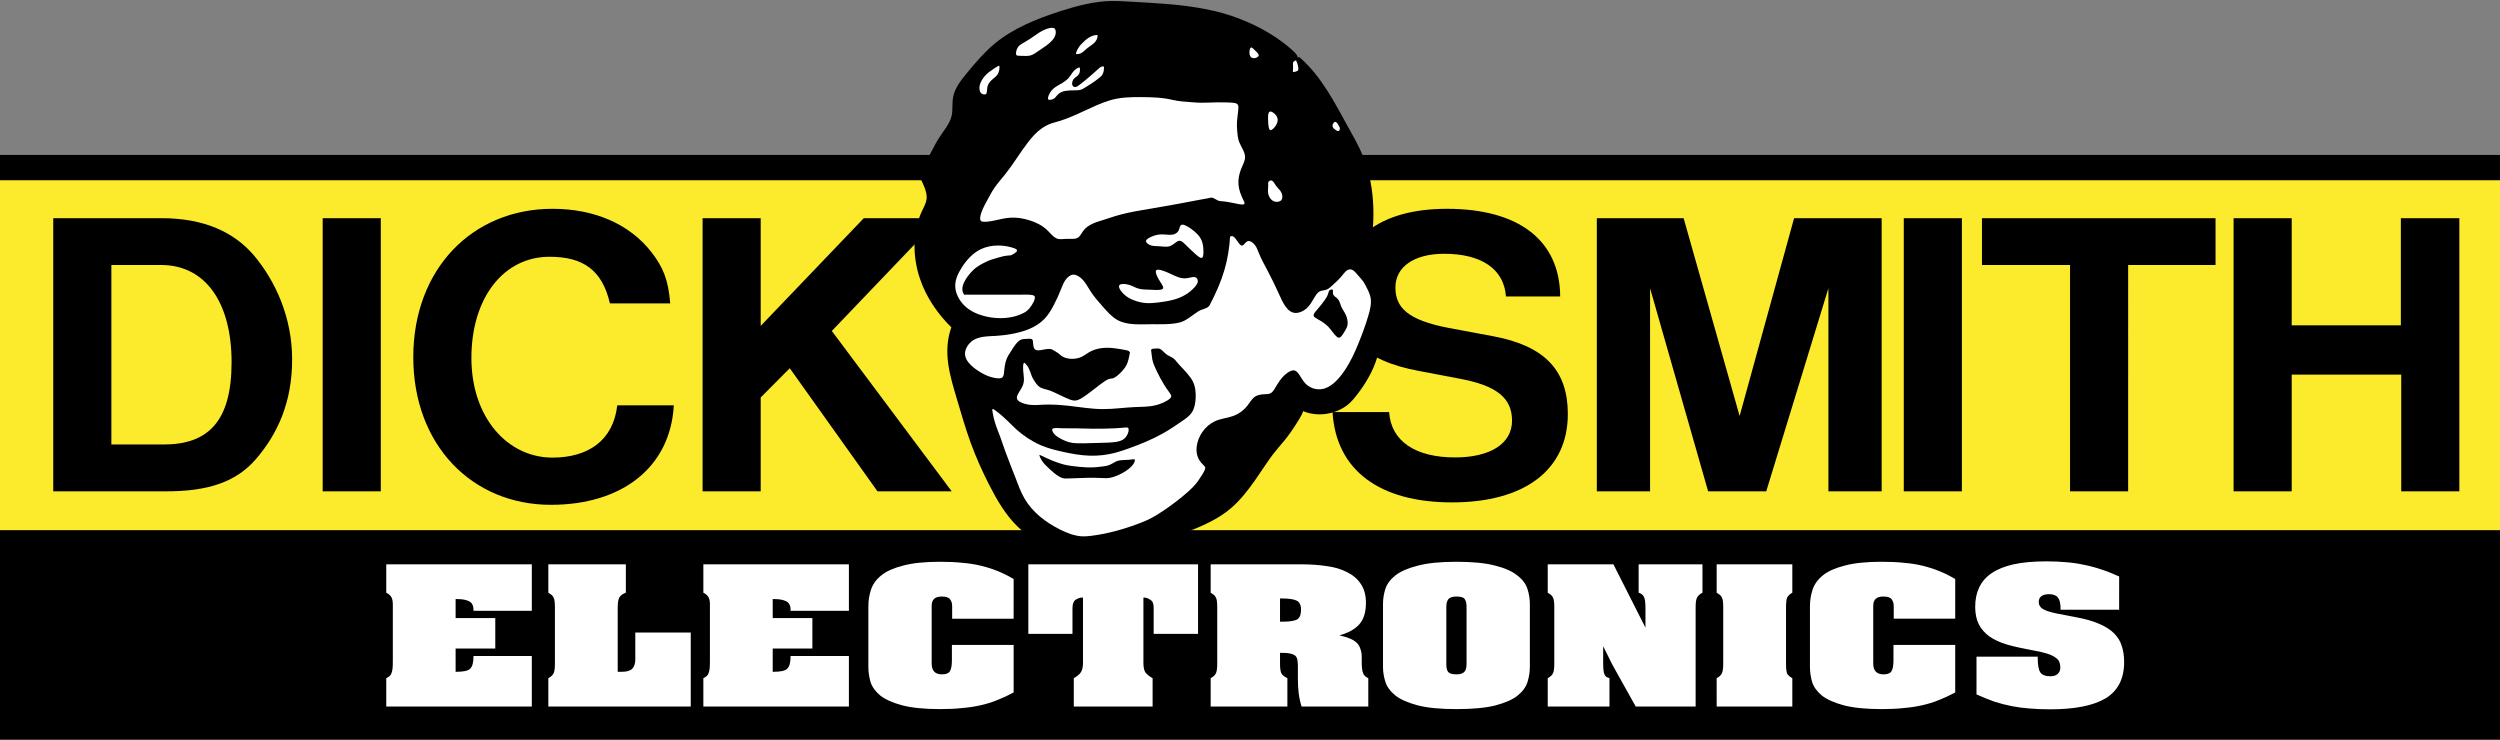 <?xml version="1.0" encoding="UTF-8" standalone="no"?>
<!-- Created by ERK -->

<svg
   width="542.999mm"
   height="160.653mm"
   viewBox="0 0 542.999 160.653"
   version="1.1"
   id="svg1"
   inkscape:version="1.3.2 (091e20e, 2023-11-25, custom)"
   xml:space="preserve"
   sodipodi:docname="sys80.svg"
   xmlns:inkscape="http://www.inkscape.org/namespaces/inkscape"
   xmlns:sodipodi="http://sodipodi.sourceforge.net/DTD/sodipodi-0.dtd"
   xmlns="http://www.w3.org/2000/svg"
   xmlns:svg="http://www.w3.org/2000/svg"><rect x="0" y="0" width="542.999" height="160.653" fill="#808080" stroke="none"/><sodipodi:namedview
     id="namedview1"
     pagecolor="#ffffff"
     bordercolor="#000000"
     borderopacity="0.25"
     inkscape:showpageshadow="2"
     inkscape:pageopacity="0.0"
     inkscape:pagecheckerboard="true"
     inkscape:deskcolor="#d1d1d1"
     inkscape:document-units="mm"
     inkscape:zoom="0.50000001"
     inkscape:cx="1200"
     inkscape:cy="510.99999"
     inkscape:window-width="2560"
     inkscape:window-height="1351"
     inkscape:window-x="-9"
     inkscape:window-y="-9"
     inkscape:window-maximized="1"
     inkscape:current-layer="svg1"
     showgrid="false" /><defs
     id="defs1"><marker
       id="DistanceX"
       orient="auto"
       refX="0"
       refY="0"
       style="overflow:visible"><path
         d="M 3,-3 -3,3 M 0,-5 V 5"
         style="stroke:#000000;stroke-width:0.5"
         id="path1" /></marker><pattern
       id="Hatch"
       patternUnits="userSpaceOnUse"
       width="8"
       height="8"
       x="0"
       y="0"><path
         d="M8 4 l-4,4"
         stroke="#000000"
         stroke-width="0.25"
         linecap="square"
         id="path2" /><path
         d="M6 2 l-4,4"
         stroke="#000000"
         stroke-width="0.25"
         linecap="square"
         id="path3" /><path
         d="M4 0 l-4,4"
         stroke="#000000"
         stroke-width="0.25"
         linecap="square"
         id="path4" /></pattern><symbol
       id="*Model_Space" /><symbol
       id="*Paper_Space" /><symbol
       id="*Paper_Space0" /><marker
       id="DistanceX-0"
       orient="auto"
       refX="0"
       refY="0"
       style="overflow:visible"><path
         d="M 3,-3 -3,3 M 0,-5 V 5"
         style="stroke:#000000;stroke-width:0.5"
         id="path1-9" /></marker><pattern
       id="Hatch-4"
       patternUnits="userSpaceOnUse"
       width="8"
       height="8"
       x="0"
       y="0"><path
         d="M8 4 l-4,4"
         stroke="#000000"
         stroke-width="0.25"
         linecap="square"
         id="path2-8" /><path
         d="M6 2 l-4,4"
         stroke="#000000"
         stroke-width="0.25"
         linecap="square"
         id="path3-8" /><path
         d="M4 0 l-4,4"
         stroke="#000000"
         stroke-width="0.25"
         linecap="square"
         id="path4-2" /></pattern><symbol
       id="*Model_Space-4" /><symbol
       id="*Paper_Space-5" /><symbol
       id="*Paper_Space0-5" /><marker
       id="DistanceX-1"
       orient="auto"
       refX="0"
       refY="0"
       style="overflow:visible"><path
         d="M 3,-3 -3,3 M 0,-5 V 5"
         style="stroke:#000000;stroke-width:0.5"
         id="path1-4" /></marker><pattern
       id="Hatch-2"
       patternUnits="userSpaceOnUse"
       width="8"
       height="8"
       x="0"
       y="0"><path
         d="M8 4 l-4,4"
         stroke="#000000"
         stroke-width="0.25"
         linecap="square"
         id="path2-3" /><path
         d="M6 2 l-4,4"
         stroke="#000000"
         stroke-width="0.25"
         linecap="square"
         id="path3-2" /><path
         d="M4 0 l-4,4"
         stroke="#000000"
         stroke-width="0.25"
         linecap="square"
         id="path4-21" /></pattern><symbol
       id="*Model_Space-6" /><symbol
       id="*Paper_Space-8" /><symbol
       id="*Paper_Space0-57" /><marker
       id="DistanceX-6"
       orient="auto"
       refX="0"
       refY="0"
       style="overflow:visible"><path
         d="M 3,-3 -3,3 M 0,-5 V 5"
         style="stroke:#000000;stroke-width:0.5"
         id="path1-8" /></marker><pattern
       id="Hatch-3"
       patternUnits="userSpaceOnUse"
       width="8"
       height="8"
       x="0"
       y="0"><path
         d="M8 4 l-4,4"
         stroke="#000000"
         stroke-width="0.25"
         linecap="square"
         id="path2-1" /><path
         d="M6 2 l-4,4"
         stroke="#000000"
         stroke-width="0.25"
         linecap="square"
         id="path3-4" /><path
         d="M4 0 l-4,4"
         stroke="#000000"
         stroke-width="0.25"
         linecap="square"
         id="path4-8" /></pattern><symbol
       id="*Model_Space-49" /><symbol
       id="*Paper_Space-2" /><symbol
       id="*Paper_Space0-0" /><marker
       id="DistanceX-9"
       orient="auto"
       refX="0"
       refY="0"
       style="overflow:visible"><path
         d="M 3,-3 -3,3 M 0,-5 V 5"
         style="stroke:#000000;stroke-width:0.5"
         id="path1-2" /></marker><pattern
       id="Hatch-6"
       patternUnits="userSpaceOnUse"
       width="8"
       height="8"
       x="0"
       y="0"><path
         d="M8 4 l-4,4"
         stroke="#000000"
         stroke-width="0.25"
         linecap="square"
         id="path2-5" /><path
         d="M6 2 l-4,4"
         stroke="#000000"
         stroke-width="0.25"
         linecap="square"
         id="path3-7" /><path
         d="M4 0 l-4,4"
         stroke="#000000"
         stroke-width="0.25"
         linecap="square"
         id="path4-7" /></pattern><symbol
       id="*Model_Space-45" /><symbol
       id="*Paper_Space-7" /><symbol
       id="*Paper_Space0-9" /></defs><path
     id="path8-7"
     style="display:inline;fill:#000000;fill-opacity:1;stroke:none;stroke-width:0.945;stroke-linecap:round"
     d="M 542.999,160.653 V 33.653 H 0 V 160.653 Z"
     sodipodi:nodetypes="ccccc"
     inkscape:label="RectBack" /><path
     id="path8"
     style="display:inline;fill:#fbeb2c;fill-opacity:1;stroke:none;stroke-width:0.945;stroke-linecap:round"
     d="M 542.999,39.153 H 0 v 76 h 542.999 z"
     sodipodi:nodetypes="ccccc"
     inkscape:label="RectFront" /><path
     style="font-weight:bold;font-size:82.757px;line-height:0;font-family:'Nimbus Sans L';-inkscape-font-specification:'Nimbus Sans L Bold';letter-spacing:0px;word-spacing:0px;display:inline;fill:#000000;fill-opacity:1;stroke-width:12.902;stroke-linecap:square;stroke-miterlimit:50;paint-order:stroke fill markers"
     d="m 11.566,106.717 h 24.512 c 9.341,0 15.231,-2.116 19.439,-6.918 4.797,-5.534 7.934,-12.452 7.934,-21.73 0,-9.197 -3.667,-17.172 -8.464,-22.788 -4.208,-4.802 -10.543,-7.895 -19.968,-7.895 H 11.566 Z M 24.189,96.543 V 57.56 h 10.831 c 9.509,0 15.28,8.017 15.28,21.12 0,13.022 -5.242,17.864 -14.751,17.864 z M 82.709,47.387 H 70.086 V 106.717 H 82.709 Z M 145.57,65.901 c -0.421,-5.127 -1.515,-7.854 -4.123,-11.19 -4.712,-6.023 -12.286,-9.359 -21.458,-9.359 -17.335,0 -30.223,13.022 -30.223,32.229 0,19.126 12.804,32.066 29.886,32.066 15.315,0 25.943,-8.016 26.7,-21.608 h -12.286 c -0.842,7.569 -6.251,11.353 -14.077,11.353 -9.761,0 -17.6,-8.709 -17.6,-21.649 0,-13.103 7.033,-21.974 16.963,-21.974 7.321,0 11.444,2.889 13.128,10.132 z m 19.654,20.428 6.311,-6.348 19.054,26.735 h 16.121 L 180.672,71.883 204.101,47.387 H 187.619 L 165.224,70.784 V 47.387 h -12.623 v 59.33 h 12.623 z"
     id="text1"
     aria-label="DICK"
     sodipodi:nodetypes="cscscsccccsssccccccccsssccsssccccccccccccccc"
     inkscape:label="Dick" /><path
     style="font-weight:bold;font-size:82.757px;line-height:0;font-family:'Nimbus Sans L';-inkscape-font-specification:'Nimbus Sans L Bold';letter-spacing:0px;word-spacing:0px;display:inline;fill:#000000;fill-opacity:1;stroke-width:12.902;stroke-linecap:square;stroke-miterlimit:50;paint-order:stroke fill markers"
     d="m 338.873,64.396 c -0.084,-12.289 -9.113,-19.044 -24.596,-19.044 -14.726,0 -23.226,6.674 -23.226,18.23 0,9.197 4.797,14.731 17.251,17.01 l 8.583,1.628 c 8.415,1.546 11.529,4.354 11.529,9.156 0,4.965 -4.712,7.976 -12.37,7.976 -8.583,0 -13.909,-3.5 -14.33,-9.848 h -12.286 c 0.757,12.696 10.291,19.614 25.943,19.614 15.82,0 25.161,-7.081 25.161,-19.207 0,-9.359 -4.881,-14.772 -16.241,-16.888 l -9.593,-1.79 c -9.004,-1.709 -11.613,-4.477 -11.613,-8.79 0,-4.476 4.039,-7.325 10.603,-7.325 7.994,0 12.983,3.255 13.404,9.278 z m 19.521,-1.79 12.611,44.11 h 12.623 L 397.13,62.606 V 106.717 H 408.694 V 47.387 H 389.676 L 377.846,90.357 365.68,47.387 h -18.85 v 59.33 h 11.564 z m 67.728,-15.22 h -12.623 v 59.33 h 12.623 z m 36.112,10.173 h 18.982 V 47.387 h -50.732 v 10.173 h 19.126 v 49.157 h 12.623 z m 59.313,23.806 v 25.351 h 12.623 V 47.387 H 521.464 V 70.663 H 497.758 V 47.387 h -12.623 v 59.33 h 12.623 V 81.365 Z"
     id="text2"
     aria-label="SMITH"
     sodipodi:nodetypes="cssccssccssccssccccccccccccccccccccccccccccccccccccccccccc"
     inkscape:label="Smith" /><path
     style="font-size:51.407px;line-height:0;font-family:'Neue Aachen Pro';-inkscape-font-specification:'Neue Aachen Pro';letter-spacing:0px;word-spacing:0px;fill:#ffffff;stroke-width:8.015;stroke-linecap:square;stroke-miterlimit:50;paint-order:stroke fill markers"
     d="m 83.895,147.303 q 0.456,-0.232 0.742,-0.463 0.285,-0.278 0.399,-0.648 0.171,-0.417 0.228,-1.019 0.057,-0.648 0.057,-1.621 v -12.226 q 0,-1.158 -0.342,-1.667 -0.285,-0.509 -1.084,-0.926 v -6.159 H 115.508 v 10.096 h -12.668 v -0.232 q 0,-1.389 -0.97,-1.852 -0.97,-0.463 -2.397,-0.463 h -0.514 v 4.122 h 8.616 v 6.623 h -8.616 v 5.048 h 0.114 q 2.34,0 3.024,-0.648 0.742,-0.695 0.742,-2.64 v -0.139 h 12.668 v 10.976 H 83.895 Z m 35.207,0 q 0.856,-0.463 1.141,-1.065 0.285,-0.602 0.285,-2.084 v -12.18 q 0,-0.787 -0.057,-1.297 -0.057,-0.556 -0.228,-0.88 -0.171,-0.37 -0.457,-0.602 -0.285,-0.232 -0.685,-0.463 v -6.159 h 16.833 v 6.159 q -1.027,0.37 -1.427,1.065 -0.342,0.648 -0.342,2.177 v 13.94 h 0.856 q 1.655,0 2.282,-0.648 0.685,-0.695 0.685,-2.038 v -5.835 h 12.04 v 16.07 h -30.928 z m 33.667,0 q 0.456,-0.232 0.742,-0.463 0.285,-0.278 0.399,-0.648 0.171,-0.417 0.228,-1.019 0.057,-0.648 0.057,-1.621 v -12.226 q 0,-1.158 -0.342,-1.667 -0.285,-0.509 -1.084,-0.926 v -6.159 h 31.612 v 10.096 h -12.668 v -0.232 q 0,-1.389 -0.97,-1.852 -0.97,-0.463 -2.397,-0.463 h -0.514 v 4.122 h 8.616 v 6.623 h -8.616 v 5.048 h 0.114 q 2.34,0 3.024,-0.648 0.742,-0.695 0.742,-2.64 v -0.139 h 12.668 v 10.976 h -31.612 z m 67.391,-12.921 h -13.353 v -2.732 q 0,-0.926 -0.456,-1.482 -0.399,-0.602 -1.826,-0.602 -2.168,0 -2.168,1.991 v 12.55 q 0,2.362 2.225,2.362 1.312,0 1.712,-0.648 0.457,-0.648 0.457,-2.408 v -3.334 h 13.41 v 10.328 q -1.826,0.973 -3.595,1.667 -1.712,0.695 -3.595,1.111 -1.826,0.417 -3.994,0.602 -2.111,0.232 -4.679,0.232 -5.25,0 -8.388,-0.834 -3.081,-0.834 -4.736,-2.13 -1.598,-1.343 -2.111,-2.964 -0.457,-1.667 -0.457,-3.242 v -13.153 q 0,-1.899 0.571,-3.612 0.571,-1.76 2.225,-3.103 1.655,-1.343 4.736,-2.13 3.081,-0.834 8.046,-0.834 2.739,0 4.907,0.232 2.168,0.185 4.051,0.648 1.883,0.463 3.595,1.158 1.712,0.695 3.424,1.714 z m 13.067,12.921 q 1.141,-0.648 1.541,-1.297 0.457,-0.695 0.457,-2.038 v -14.171 h -0.228 q -0.628,0 -1.369,0.463 -0.685,0.463 -0.685,1.806 v 5.604 h -9.586 v -15.098 h 36.862 v 15.098 h -9.644 v -5.743 q 0,-1.25 -0.742,-1.667 -0.685,-0.463 -1.255,-0.463 h -0.228 v 14.171 q 0,1.343 0.399,2.038 0.456,0.648 1.598,1.297 v 6.159 h -17.119 z m 29.729,0 q 0.856,-0.463 1.141,-1.065 0.285,-0.602 0.285,-2.084 v -12.18 q 0,-0.787 -0.057,-1.297 -0.057,-0.556 -0.228,-0.88 -0.171,-0.37 -0.456,-0.602 -0.285,-0.232 -0.685,-0.463 v -6.159 h 19.744 q 2.853,0 5.364,0.37 2.568,0.324 4.451,1.297 1.94,0.926 3.024,2.547 1.141,1.621 1.141,4.168 0,3.01 -1.427,4.631 -1.427,1.621 -4.337,2.408 1.369,0.324 2.283,0.695 0.913,0.37 1.484,0.926 0.571,0.556 0.799,1.343 0.285,0.741 0.285,1.806 v 1.065 q 0,1.621 0.285,2.362 0.285,0.741 1.141,1.111 v 6.159 h -14.494 q -0.457,-1.482 -0.628,-2.918 -0.171,-1.436 -0.171,-3.01 v -2.964 q 0,-0.509 -0.114,-1.25 -0.114,-0.741 -0.685,-1.065 -0.399,-0.232 -0.97,-0.324 -0.571,-0.139 -2.111,-0.139 v 2.362 q 0,1.482 0.285,2.084 0.342,0.602 1.312,1.065 v 6.159 h -16.662 z m 15.064,-12.273 h 0.856 q 2.225,-0.046 2.967,-0.556 0.742,-0.556 0.742,-2.038 0,-1.528 -0.97,-1.991 -0.913,-0.463 -3.424,-0.463 h -0.171 z m 38.346,11.439 q 1.084,0 1.598,-0.463 0.571,-0.463 0.571,-1.76 v -12.458 q 0,-1.111 -0.399,-1.667 -0.342,-0.556 -1.826,-0.556 -1.198,0 -1.712,0.556 -0.457,0.556 -0.457,1.667 v 12.458 q 0,1.297 0.457,1.76 0.457,0.463 1.769,0.463 z m -0.057,-24.453 q 5.307,0 8.445,0.834 3.138,0.787 4.793,2.13 1.712,1.297 2.225,2.964 0.514,1.621 0.514,3.242 v 13.662 q 0,1.621 -0.514,3.288 -0.514,1.621 -2.168,2.964 -1.655,1.297 -4.85,2.13 -3.138,0.787 -8.445,0.787 -5.307,0 -8.445,-0.834 -3.138,-0.834 -4.793,-2.13 -1.655,-1.343 -2.168,-2.964 -0.514,-1.621 -0.514,-3.196 V 131.141 q 0,-1.621 0.514,-3.242 0.571,-1.667 2.225,-2.964 1.712,-1.297 4.85,-2.084 3.138,-0.834 8.331,-0.834 z m 19.858,25.286 q 0.856,-0.463 1.141,-1.065 0.285,-0.602 0.285,-2.084 v -12.18 q 0,-0.787 -0.057,-1.297 -0.057,-0.556 -0.228,-0.88 -0.171,-0.37 -0.457,-0.602 -0.285,-0.232 -0.685,-0.463 v -6.159 h 14.266 l 6.962,13.755 v -4.353 q 0,-1.714 -0.342,-2.362 -0.342,-0.648 -1.141,-0.88 v -6.159 h 13.866 v 6.159 q -0.456,0.232 -0.742,0.509 -0.285,0.232 -0.457,0.602 -0.171,0.324 -0.228,0.88 -0.057,0.509 -0.057,1.25 v 21.489 h -13.01 l -4.736,-8.475 q -0.571,-1.019 -1.141,-2.223 -0.571,-1.204 -1.198,-2.408 v 3.334 q 0,1.111 0.057,1.76 0.057,0.648 0.228,1.019 0.171,0.37 0.399,0.556 0.285,0.139 0.685,0.278 v 6.159 h -13.41 z m 36.691,0 q 0.856,-0.463 1.141,-1.065 0.285,-0.602 0.285,-2.084 v -12.18 q 0,-0.787 -0.057,-1.297 -0.057,-0.556 -0.228,-0.88 -0.171,-0.37 -0.456,-0.602 -0.285,-0.232 -0.685,-0.463 v -6.159 h 16.434 v 6.159 q -0.856,0.463 -1.141,1.111 -0.228,0.602 -0.228,2.13 v 12.18 q 0,1.528 0.228,2.13 0.285,0.556 1.141,1.019 v 6.159 h -16.434 z m 51.813,-12.921 h -13.353 v -2.732 q 0,-0.926 -0.457,-1.482 -0.399,-0.602 -1.826,-0.602 -2.168,0 -2.168,1.991 v 12.55 q 0,2.362 2.225,2.362 1.312,0 1.712,-0.648 0.457,-0.648 0.457,-2.408 v -3.334 h 13.41 v 10.328 q -1.826,0.973 -3.595,1.667 -1.712,0.695 -3.595,1.111 -1.826,0.417 -3.994,0.602 -2.111,0.232 -4.679,0.232 -5.25,0 -8.388,-0.834 -3.081,-0.834 -4.736,-2.13 -1.598,-1.343 -2.111,-2.964 -0.456,-1.667 -0.456,-3.242 v -13.153 q 0,-1.899 0.571,-3.612 0.571,-1.76 2.225,-3.103 1.655,-1.343 4.736,-2.13 3.081,-0.834 8.046,-0.834 2.739,0 4.907,0.232 2.168,0.185 4.051,0.648 1.883,0.463 3.595,1.158 1.712,0.695 3.424,1.714 z m 35.607,-1.945 h -12.725 v -0.232 q 0,-1.714 -0.571,-2.408 -0.571,-0.741 -1.883,-0.741 -2.282,0 -2.282,1.714 0,0.926 0.856,1.482 0.913,0.556 2.91,0.973 l 4.337,0.834 q 3.024,0.556 5.021,1.436 2.054,0.88 3.253,2.084 1.198,1.204 1.655,2.732 0.514,1.528 0.514,3.473 0,5.418 -3.994,7.873 -3.994,2.408 -12.097,2.408 -2.397,0 -4.451,-0.185 -1.997,-0.139 -3.88,-0.509 -1.883,-0.37 -3.766,-0.973 -1.826,-0.648 -3.88,-1.575 v -8.197 h 13.296 v 0.278 q 0,2.316 0.571,3.149 0.571,0.834 2.225,0.834 0.913,0 1.484,-0.463 0.628,-0.509 0.628,-1.436 0,-0.695 -0.228,-1.25 -0.228,-0.556 -0.913,-0.973 -0.628,-0.463 -1.826,-0.834 -1.198,-0.37 -3.081,-0.695 -3.081,-0.556 -5.421,-1.204 -2.34,-0.695 -3.88,-1.76 -1.541,-1.111 -2.34,-2.64 -0.799,-1.575 -0.799,-3.844 0,-2.362 0.856,-4.168 0.856,-1.852 2.682,-3.103 1.883,-1.297 4.793,-1.945 2.967,-0.648 7.19,-0.648 2.168,0 4.166,0.185 1.997,0.139 3.88,0.556 1.94,0.37 3.823,1.019 1.883,0.602 3.88,1.528 z"
     id="text3"
     aria-label="ELECTRONICS"
     inkscape:label="Electronics" /><g
     inkscape:label="0"
     id="g31"
     transform="matrix(0.265,0,0,0.265,4e-8,-135.347)"
     style="display:inline"><path
       id="path6-3"
       style="fill:#ffffff;fill-opacity:1;stroke:none;stroke-width:3.571;stroke-linecap:round"
       d="m 1064.479,560.856 c 1.079,2.079 1.868,6.244 1.229,8.041 -0.172,0.485 -0.449,0.797 -0.869,1.107 -1.806,1.328 -6.272,2.598 -6.873,-0.033 -0.133,-0.582 -0.076,-1.355 -0.032,-1.917 0.155,-1.954 0.166,-1.349 0.069,-3.785 -0.031,-0.783 -0.074,-1.879 0.121,-2.697 0.665,-2.787 4.09,-2.332 3.587,-4.111 1.02,0.706 1.823,1.61 2.407,2.714 0.087,0.194 0.226,0.422 0.361,0.682 z"
       sodipodi:nodetypes="scscccsccs" /><path
       d="m 1134.582,746.098 c 0.611,8.959 -1.06,17.464 -2.276,26.142 -1.445,10.314 -2.248,20.872 -5.202,30.753 -3.393,11.352 -9.625,21.811 -17.221,31.397 -1.397,1.763 -2.839,3.496 -4.458,5.04 -9.928,9.473 -26.479,11.857 -38.43,5.833 v -2.5e-4 c -0.242,-0.009 -0.334,0.842 -0.557,1.71 -0.525,2.043 -1.776,4.177 -2.96,6.137 -10.154,16.809 -15.38,20.875 -21.483,28.834 -8.828,11.513 -19.491,31.173 -33.803,43.614 -10.558,9.178 -23.101,14.426 -35.723,19.517 -16.706,6.739 -33.549,13.201 -51.168,16.883 -9.35,1.954 -18.918,3.126 -28.456,2.788 -10.334,-0.366 -20.634,-2.503 -30.321,-6.344 -9.998,-3.963 -19.345,-9.74 -27.001,-17.119 -9.898,-9.541 -16.969,-21.76 -23.277,-34.157 -5.625,-11.055 -10.644,-22.25 -14.848,-33.739 -4.29,-11.725 -7.732,-23.754 -11.335,-35.871 -5.744,-19.319 -11.898,-38.861 -4.255,-58.924 -11.491,-11.208 -20.917,-24.568 -26.101,-39.966 -5.807,-17.248 -6.292,-37.052 1.418,-53.815 1.565,-3.403 3.469,-6.681 4.013,-10.167 0.638,-4.083 -0.588,-8.451 -2.408,-12.575 -1.131,-2.563 -2.492,-5.031 -2.676,-7.492 -0.32,-4.281 2.924,-8.537 5.504,-12.701 3.495,-5.64 5.772,-11.11 9.106,-16.39 4.036,-6.394 9.621,-12.508 11.143,-19.783 1.004,-4.798 0.239,-10.101 1.121,-14.935 1.321,-7.243 6.339,-13.432 11.277,-19.402 7.156,-8.651 14.144,-16.843 22.353,-23.619 14.888,-12.289 33.789,-19.924 52.895,-26.085 13.742,-4.431 27.59,-8.1 41.692,-8.321 4.37,-0.069 8.764,0.194 13.099,0.44 22.246,1.266 42.939,2.124 64.006,6.271 4.595,0.905 9.208,1.966 13.937,3.32 16.154,4.624 33.674,12.661 47.776,23.214 3.249,2.431 6.317,4.997 8.338,6.855 7.396,6.8 0.773,4.133 -0.179,8.128 -0.195,0.818 -0.152,1.914 -0.121,2.697 0.097,2.436 0.086,1.831 -0.069,3.785 -0.044,0.562 -0.101,1.335 0.032,1.917 0.601,2.631 5.067,1.361 6.873,0.033 0.421,-0.309 0.697,-0.622 0.869,-1.107 0.639,-1.797 -0.15,-5.961 -1.229,-8.041 -0.169,-0.325 -0.345,-0.6 -0.416,-0.822 -0.128,-0.403 0.092,-0.636 0.325,-0.671 17.505,15.557 27.857,36.228 39.036,56.404 4.322,7.8 8.768,15.527 12.112,23.718 10.574,25.904 10.126,56.459 4.229,83.195 10.62,2.879 14.136,13.431 14.817,23.419 z"
       style="display:inline;fill:#000000;fill-opacity:1;stroke:#000000;stroke-width:3.571;stroke-linecap:round"
       id="path9"
       sodipodi:nodetypes="sssssccsssssssssssscssssssssssssssssssscccscsscsscs" /><path
       d="m 827.672,800.188 c -1.587,2.188 -2.733,4.606 -3.495,7.456 -0.242,0.904 -0.445,1.852 -0.6,2.757 -0.907,5.296 -0.178,9.162 -2.892,10.158 -1.369,0.502 -3.613,0.274 -5.62,-0.101 -3.953,-0.74 -6.989,-2.052 -10.34,-3.95 -6.465,-3.662 -14.104,-9.503 -13.784,-16.308 0.156,-3.323 2.21,-6.876 4.87,-9.218 5.444,-4.793 13.429,-4.516 20.749,-4.963 4.489,-0.274 8.728,-0.821 12.981,-1.621 4.859,-0.914 9.737,-2.159 14.353,-4.153 4.465,-1.929 8.685,-4.559 12.033,-8.004 3.168,-3.26 5.556,-7.25 7.692,-11.304 2.187,-4.15 4.111,-8.367 5.835,-12.721 1.067,-2.695 2.057,-5.442 3.711,-7.826 1.046,-1.507 2.358,-2.869 3.975,-3.768 0.62,-0.345 1.286,-0.621 1.969,-0.733 1.587,-0.26 3.27,0.371 4.727,1.221 4.803,2.803 7.152,7.994 10.092,12.539 2.836,4.384 6.221,8.167 9.703,12.12 3.725,4.229 7.56,8.654 12.221,11.248 7.861,4.375 18.07,3.542 27.797,3.472 8.226,-0.059 16.108,0.427 23.639,-1.547 4.891,-1.282 9.737,-5.697 14.795,-8.971 3.233,-2.093 7.817,-2.143 9.365,-5.086 11.04,-20.994 15.511,-36.688 16.742,-56.091 3.925,-3.049 7.031,7.855 9.988,7.251 1.34,-0.274 2.649,-2.911 4.332,-3.579 1.722,-0.683 3.834,0.697 5.297,2.238 2.002,2.109 2.788,4.519 3.743,6.921 2.155,5.415 5.175,10.786 7.87,15.899 3.054,5.795 5.692,11.258 8.787,18.084 3.229,7.119 6.956,15.721 13.973,15.636 2.834,-0.034 6.205,-1.486 8.781,-3.801 4.838,-4.348 6.875,-11.745 10.532,-13.794 1.857,-1.041 4.131,-0.703 6.33,-1.769 1.497,-0.726 2.96,-2.103 4.341,-3.372 2.633,-2.422 4.967,-4.454 7.431,-7.397 2.351,-2.808 4.133,-5.632 6.989,-5.604 2.074,0.021 3.603,1.537 5.328,3.545 2.582,3.007 5.361,5.762 6.987,8.98 1.677,3.318 3.655,6.73 4.391,10.324 1.012,4.945 -0.331,10.237 -1.842,15.326 -2.324,7.829 -5.043,15.182 -7.972,22.367 -3.176,7.793 -6.598,15.39 -11.771,22.906 -4.823,7.007 -11.167,13.944 -18.914,14.789 -4.716,0.514 -9.952,-1.23 -13.555,-5.473 -3.33,-3.922 -5.264,-9.98 -9.086,-10.003 -1.6,-0.009 -3.531,1.039 -5.196,2.239 -4.764,3.433 -7.353,8.105 -10.092,12.655 -1.268,2.106 -2.567,4.186 -5.785,4.559 -0.643,0.074 -1.362,0.081 -2.085,0.104 -2.888,0.092 -5.826,0.454 -8.07,1.839 -2.792,1.724 -4.511,5.032 -6.731,7.82 -2.743,3.443 -6.251,6.092 -10.154,7.703 -5.296,2.185 -11.319,2.461 -16.566,4.955 -7.837,3.726 -13.943,12.403 -14.696,21.239 -0.381,4.469 0.608,8.979 3.675,12.535 1.009,1.17 2.244,2.238 2.991,3.207 0.161,0.209 0.3,0.414 0.368,0.663 0.298,1.089 -0.753,3.022 -1.464,4.288 -1.331,2.37 -1.471,2.398 -3.424,5.406 -0.638,0.982 -1.47,2.283 -2.721,3.792 -6.604,7.964 -24.897,21.742 -35.922,27.74 -3.136,1.706 -5.683,2.783 -8.376,3.849 -12.073,4.779 -27.056,9.332 -41.794,11.089 -2.502,0.298 -4.997,0.516 -7.527,0.368 -6.004,-0.351 -12.201,-2.76 -18.051,-5.71 -11.855,-5.979 -22.286,-14.179 -28.667,-25.002 -3.319,-5.63 -5.543,-11.97 -7.899,-18.142 -2.66,-6.969 -5.489,-13.724 -8.03,-20.851 -1.406,-3.945 -2.724,-8.005 -4.087,-11.674 -2.425,-6.528 -4.991,-11.821 -6.398,-21.053 -0.117,-0.767 -0.226,-1.561 0,-1.828 0.345,-0.408 1.47,0.414 2.519,1.205 8.894,6.708 12.259,11.181 17.573,15.88 5.083,4.495 11.95,9.196 19.022,12.313 5.517,2.431 11.159,3.898 16.89,5.218 8.018,1.846 16.212,3.405 24.474,3.566 6.648,0.129 13.339,-0.647 19.768,-2.294 3.759,-0.963 7.429,-2.225 11.086,-3.54 9.793,-3.522 19.497,-7.427 28.535,-12.529 5.517,-3.115 10.787,-6.675 15.997,-10.298 2.947,-2.049 5.876,-4.118 7.731,-7.075 1.958,-3.12 2.721,-7.228 2.94,-11.284 0.267,-4.947 -0.275,-9.817 -2.328,-13.893 -0.551,-1.095 -1.212,-2.133 -1.926,-3.138 -3.349,-4.717 -7.874,-8.729 -11.54,-13.188 -0.624,-0.759 -1.223,-1.53 -1.943,-2.155 -1.72,-1.491 -4.133,-2.14 -6.144,-3.632 -2.265,-1.68 -4.021,-4.429 -6.365,-4.825 -0.862,-0.146 -1.803,0.027 -2.935,0.081 -1.249,0.059 -2.73,-0.025 -3.154,0.728 -0.265,0.47 -0.117,1.268 0,2.022 0.359,2.314 0.427,4.224 0.809,6.152 0.629,3.172 2.107,6.393 3.639,9.537 1.947,3.995 3.98,7.867 6.18,11.403 1.213,1.949 2.476,3.797 4.034,5.904 0.791,1.069 1.658,2.206 1.646,3.235 -0.016,1.454 -1.786,2.695 -3.531,3.72 -9.174,5.389 -17.65,4.818 -26.457,5.217 -8.619,0.391 -17.554,1.712 -26.339,1.651 -9.104,-0.064 -18.047,-1.613 -27.221,-2.647 -7.205,-0.812 -14.553,-1.307 -21.457,-0.979 -4.628,0.22 -9.056,0.809 -14.386,-0.547 -3.058,-0.778 -6.413,-2.196 -7.024,-4.346 -0.652,-2.294 1.817,-5.421 3.412,-8.122 2.113,-3.577 2.693,-6.407 2.011,-11.492 -0.55,-4.104 -0.954,-11.858 1.335,-9.297 1.812,2.028 1.94,2.074 2.778,3.819 2.338,4.868 1.94,5.884 3.721,8.901 5.085,8.617 6.576,7.092 13.886,9.543 4.41,1.745 11.742,5.675 16.455,7.416 3.441,1.271 5.552,0.909 8.582,-0.769 5.892,-3.262 15.26,-11.497 20.068,-14.563 4.81,-3.068 5.057,-0.962 8.384,-3.128 2.209,-1.438 5.775,-4.758 7.896,-7.842 1.957,-2.846 2.685,-5.49 3.5,-9.467 0.134,-0.652 0.27,-1.341 0.365,-1.837 0.276,-1.442 0.206,-1.267 -0.103,-1.541 -0.242,-0.215 -0.63,-0.706 -1.097,-0.955 -0.301,-0.161 -0.635,-0.222 -0.997,-0.29 -2.7,-0.505 -6.978,-1.399 -11.013,-1.831 -7.766,-0.832 -14.633,0.044 -20.515,3.625 -1.754,1.068 -3.42,2.376 -5.258,3.306 -1.912,0.968 -4.01,1.526 -6.223,1.741 -4.348,0.421 -9.144,-0.485 -12.196,-3.521 -1.168,-1.162 -3.018,-2.105 -4.315,-2.961 -1.091,-0.721 -2.515,-1.535 -4.022,-1.547 -4.984,-0.04 -10.553,2.885 -12.517,-0.353 -0.921,-1.519 -0.829,-4.393 -1.139,-6.238 -0.178,-1.062 -0.49,-1.783 -2.832,-1.749 -0.51,0.008 -1.117,0.051 -1.706,0.082 -2.308,0.121 -4.348,0.053 -6.128,1.154 -0.605,0.375 -1.18,0.884 -1.734,1.444 -3.153,3.185 -5.627,7.984 -6.468,9.143"
       style="display:inline;fill:#ffffff;fill-opacity:1;stroke:none;stroke-width:3.571;stroke-linecap:round"
       id="path24-4"
       sodipodi:nodetypes="csssssssssssssssssssssssscssscssssssssssssssssscssscssssssssssssssssssssssssssssssssssssssssssssssssssssssssssssssssssssssssssssssscsssc" /><path
       d="m 1094.104,610.68 c -0.848,0.277 -1.791,1.628 -1.939,2.794 -0.206,1.625 1.135,2.888 2.701,3.898 0.786,0.507 1.628,0.949 2.263,0.734 0.845,-0.286 1.325,-1.735 0.863,-3.025 -0.131,-0.365 -0.336,-0.717 -0.539,-1.066 -1.108,-1.909 -2.13,-3.733 -3.349,-3.335 z"
       style="fill:#ffffff;fill-opacity:1;stroke:none;stroke-width:3.571;stroke-linecap:round"
       id="path5-7" /><path
       d="m 947.536,732.469 c 1.124,-1.816 6.556,0.308 10.777,2.207 6.072,2.731 9.639,4.996 15.322,3.951 2.565,-0.471 5.561,-1.617 7.142,0 0.439,0.449 0.769,1.111 0.909,1.762 0.441,2.052 -1,4.001 -2.531,5.709 -5.059,5.641 -11.107,8.642 -17.803,10.421 -4.136,1.099 -8.519,1.73 -12.552,2.196 -6.396,0.739 -11.912,1.063 -19.622,-1.931 -1.408,-0.546 -2.888,-1.203 -4.314,-2.073 -5.024,-3.064 -9.37,-8.769 -7.063,-10.556 1.24,-0.96 4.4,-0.79 6.982,-0.124 2.993,0.771 5.209,2.208 7.514,3.005 3.076,1.063 6.308,0.985 10.734,1.18 4.244,0.187 9.585,0.624 10.287,-1.18 0.551,-1.416 -1.756,-4.214 -3.578,-7.298 -1.702,-2.882 -2.98,-6.014 -2.204,-7.268 z"
       style="fill:#ffffff;fill-opacity:1;stroke:none;stroke-width:3.571;stroke-linecap:round"
       id="path6" /><path
       d="m 1039.426,610.68 c -0.238,-4.075 -0.332,-8.225 1.624,-8.511 1.407,-0.206 3.875,1.588 5.132,3.536 1.569,2.431 1.251,5.102 -0.39,7.768 -1.253,2.036 -3.279,4.07 -4.483,3.898 -1.409,-0.201 -1.693,-3.422 -1.884,-6.692 z"
       style="fill:#ffffff;fill-opacity:1;stroke:none;stroke-width:3.571;stroke-linecap:round"
       id="path7" /><path
       d="m 1025.287,549.713 c -0.817,0.319 -1.223,2.283 -1.212,4.006 0.012,1.857 0.508,3.434 1.684,4.185 1.106,0.706 2.812,0.68 4.243,0 0.682,-0.324 1.301,-0.796 1.549,-1.298 0.615,-1.245 -1.048,-2.678 -2.627,-4.266 -1.414,-1.422 -2.761,-2.969 -3.637,-2.627 z"
       style="fill:#ffffff;fill-opacity:1;stroke:none;stroke-width:3.571;stroke-linecap:round"
       id="path8-0" /><path
       d="m 883.838,861.867 c 4.3,0.145 16.922,0.559 29.911,-0.074 1.806,-0.088 3.619,-0.196 5.291,-0.363 2.686,-0.268 5.009,-0.686 5.691,0.129 0.126,0.151 0.196,0.344 0.246,0.558 0.145,0.626 0.112,1.427 -0.057,2.257 -0.352,1.725 -1.295,3.572 -2.461,4.92 -2.133,2.465 -5.012,3.262 -8.282,3.721 -4.12,0.578 -8.859,0.616 -13.641,0.741 -8.38,0.219 -16.891,0.704 -21.846,-0.065 -0.937,-0.146 -1.747,-0.336 -2.565,-0.567 -2.698,-0.762 -5.474,-1.966 -8.79,-4.017 -0.646,-0.4 -1.312,-0.831 -1.93,-1.343 -1.993,-1.648 -3.488,-4.123 -2.881,-5.269 0.631,-1.191 3.534,-0.945 6.092,-0.825 1.054,0.049 2.049,0.077 2.959,0.097 5.32,0.117 7.759,-0.025 10.923,0.058 0.396,0.01 0.803,0.024 1.339,0.042 z"
       style="fill:#ffffff;fill-opacity:1;stroke:none;stroke-width:3.571;stroke-linecap:round"
       id="path13-6" /><path
       d="m 882.214,549.271 c 1.512,-2.472 3.094,-3.998 4.739,-5.537 2.196,-2.056 4.503,-4.136 8.124,-5.358 2.154,-0.726 4.772,-1.149 5.787,0 0.942,1.066 0.505,3.483 -0.329,5.358 -1.788,4.021 -5.4,5.549 -8.325,7.948 -2.212,1.814 -4.03,4.126 -7.177,4.924 -1.561,0.396 -3.448,0.419 -4.304,-0.323 -1.422,-1.234 -0.002,-4.581 1.485,-7.012 z"
       style="fill:#ffffff;fill-opacity:1;stroke:#000000;stroke-width:3.571;stroke-linecap:round"
       id="path14-0" /><path
       d="m 1019.811,676.303 c -3.011,-6.316 -4.261,-9.477 -4.709,-14.232 -0.362,-3.838 0.386,-8.376 2.041,-12.587 1.369,-3.483 3.357,-6.742 3.353,-9.999 -0.01,-4.632 -4.04,-9.258 -5.394,-13.997 -0.877,-3.071 -1.514,-11.143 -1.25,-14.721 1.136,-15.412 4.42,-15.713 -9.135,-16.108 -10.77,-0.314 -17.449,0.8 -26.802,-0.045 -4.857,-0.439 -11.592,-0.703 -16.562,-1.928 -8.482,-2.09 -17.506,-2.316 -26.118,-2.369 -8.892,-0.054 -17.379,0.146 -25.849,2.764 -14.413,4.456 -27.237,12.844 -41.951,17.127 -1.954,0.569 -3.941,1.065 -5.851,1.742 -2.806,0.995 -5.446,2.381 -7.852,4.078 -4.418,3.118 -8.042,7.287 -11.365,11.619 -6.488,8.46 -11.824,17.544 -18.429,25.839 -2.976,3.738 -6.209,7.315 -8.873,11.215 -2.307,3.377 -4.187,6.995 -6.198,10.722 -2.333,4.324 -4.84,8.794 -5.465,13.424 -0.08,0.589 -0.128,1.18 0.028,1.805 0.158,0.632 0.525,1.297 1.09,1.554 0.203,0.092 0.431,0.132 0.658,0.165 1.332,0.194 2.613,0.169 3.896,0.06 2.148,-0.182 4.302,-0.597 6.447,-1.054 4.32,-0.921 8.602,-2.01 12.965,-2.244 5.162,-0.277 10.436,0.645 15.41,2.208 5.336,1.678 10.326,4.095 14.565,8.172 2.815,2.707 5.299,6.146 8.594,7.011 2.043,0.536 4.397,0.082 6.875,0 3.599,-0.119 7.46,0.546 9.908,-1.248 1.611,-1.18 2.611,-3.425 3.943,-5.257 4.036,-5.552 11.12,-7.309 17.584,-9.351 3.006,-0.95 5.878,-1.961 8.812,-2.854 6.867,-2.089 14.077,-3.527 21.157,-4.718 18.967,-3.19 36.826,-6.371 56.946,-10.307 2.558,-0.5 4.974,2.494 7.484,2.701 2.851,0.235 5.606,0.598 8.178,1.062 3.502,0.632 3.442,0.743 7.897,1.585 3.57,0.675 4.829,-0.037 3.973,-1.832 z"
       style="fill:#ffffff;fill-opacity:1;stroke:none;stroke-width:3.571;stroke-linecap:round"
       id="path15-7"
       sodipodi:nodetypes="ssscsssssssssssssssssssssssssssssssssss" /><path
       d="m 819.85,562.892 c -1.379,-0.688 -4.131,1.211 -6.398,2.77 -2.976,2.046 -5.118,3.506 -7.154,5.707 -3.325,3.594 -6.366,9.166 -5.012,14.078 0.425,1.542 1.284,3.019 2.739,3.81 1.607,0.873 3.941,0.908 5.181,0 1.925,-1.41 1.215,-5.092 2.09,-7.767 0.659,-2.016 2.22,-3.459 3.769,-4.748 1.839,-1.531 3.662,-2.845 4.786,-5.373 1.324,-2.978 1.677,-7.64 0,-8.477 z"
       style="fill:#ffffff;fill-opacity:1;stroke:#000000;stroke-width:3.571;stroke-linecap:round"
       id="path16-0" /><path
       d="m 832.063,557.416 c -1.883,-1.541 -1.12,-5.863 0.558,-8.595 1.585,-2.58 3.985,-3.742 6.347,-5.087 3.081,-1.756 6.096,-3.824 8.896,-5.789 1.828,-1.282 3.565,-2.52 5.868,-3.684 4.078,-2.061 9.931,-3.888 12.224,-1.052 0.987,1.221 1.315,3.306 1.099,5.167 -0.31,2.676 -1.744,4.888 -3.433,6.775 -3.111,3.475 -7.088,5.849 -11.055,8.569 -2.419,1.658 -4.835,3.445 -7.432,4.185 -2.493,0.71 -5.154,0.456 -8.177,0.399 -1.836,-0.035 -3.806,0.003 -4.893,-0.887 z"
       style="fill:#ffffff;fill-opacity:1;stroke:#000000;stroke-width:3.571;stroke-linecap:round"
       id="path17-5" /><path
       d="m 868.533,577.932 c 6.103,-3.483 6.702,-5.369 8.609,-8.115 1.123,-1.617 2.7,-3.533 5.072,-4.779 1.214,-0.637 2.636,-1.099 3.511,-0.627 1.012,0.546 1.29,2.342 1.228,3.94 -0.096,2.463 -1.003,4.454 -2.571,5.82 -1.292,1.126 -3.034,1.828 -3.653,3.761 -0.264,0.825 -0.323,1.875 0,2.238 0.494,0.556 1.883,-0.493 3.109,-1.433 4.167,-3.195 6.447,-5.127 9.007,-7.37 2.029,-1.778 4.235,-3.751 6.802,-6.032 0.444,-0.394 0.899,-0.798 1.44,-1.114 1.549,-0.904 3.802,-1.087 4.817,-0.404 0.234,0.158 0.402,0.362 0.525,0.787 0.448,1.56 0.279,6.096 -1.899,8.997 -0.756,1.007 -1.755,1.817 -2.7,2.562 -4.841,3.813 -8.29,5.914 -12.447,8.387 -0.736,0.438 -1.494,0.887 -2.302,1.209 -2.139,0.85 -4.628,0.803 -7.215,0.816 -4.187,0.021 -8.632,0.199 -11.331,2.68 -1.244,1.143 -2.117,2.775 -3.761,3.825 -2.092,1.336 -5.431,1.731 -6.807,0.505 -1.664,-1.481 -0.462,-5.33 1.346,-8.14 2.607,-4.052 6.473,-5.945 9.222,-7.514 z"
       style="fill:#ffffff;fill-opacity:1;stroke:#000000;stroke-width:3.571;stroke-linecap:round"
       id="path18-6" /><path
       d="m 1039.426,660.958 c 0.243,3.147 -0.535,5.647 -0.01,8.383 0.543,2.804 2.46,5.856 5.444,6.648 1.947,0.517 4.348,0.071 5.444,-1.342 1.164,-1.502 0.854,-4.097 0,-5.959 -1.05,-2.288 -2.921,-3.467 -4.515,-5.77 -1.343,-1.941 -2.49,-4.681 -4.483,-4.246 -0.86,0.188 -1.878,0.968 -1.9,1.954 0,0.109 0.01,0.222 0.016,0.333 z"
       style="fill:#ffffff;fill-opacity:1;stroke:none;stroke-width:3.571;stroke-linecap:round;stroke-opacity:1"
       id="path19-7" /><path
       style="fill:#ffffff;fill-opacity:1;stroke:none;stroke-width:3.571;stroke-linecap:round"
       d="m 790.207,752.236 c -4.186,-5.857 1.655,-14.27 7.096,-19.774 3.546,-3.587 7.384,-5.382 11.466,-7.397 2.696,-1.331 6.045,-2.187 9.036,-3.099 2.938,-0.895 5.953,-1.662 8.895,-1.813 0.46,-0.024 0.918,-0.032 1.361,-0.107 1.155,-0.195 2.205,-0.841 3.355,-1.613 1.698,-1.14 3.613,-2.555 0.552,-3.979 -8.641,-3.262 -19.443,-3.536 -27.942,0.479 -6.567,3.102 -11.761,8.764 -15.845,15.23 -2.933,4.644 -5.294,9.702 -5.25,14.887 0.049,5.736 3.043,11.628 7.251,15.888 4.419,4.472 10.177,7.146 16.117,8.744 4.028,1.084 8.14,1.673 12.305,1.787 6.967,0.189 14.086,-0.953 20.364,-4.223 3.909,-1.836 6.261,-5.473 8.268,-9.126 1.985,-5.272 2.127,-6.133 -10.279,-5.883 z"
       id="path21"
       sodipodi:nodetypes="csssssscsssssssscc" /><path
       d="m 967.657,695.49 c 1.502,-1.745 5.399,0.537 8.49,2.725 4.721,3.342 7.561,6.463 8.967,10.252 0.825,2.225 1.156,4.68 1.234,7.902 0.055,2.294 -0.018,4.978 -1.054,5.597 -1.288,0.77 -4.065,-1.651 -6.139,-3.534 -1.697,-1.541 -2.922,-2.721 -4.215,-3.979 -1.198,-1.166 -2.454,-2.399 -3.848,-3.749 -1.197,-1.159 -2.497,-2.405 -3.802,-2.611 -2.356,-0.372 -4.73,2.647 -7.33,3.953 -2.98,1.496 -6.257,0.742 -9.529,0.537 -3.318,-0.208 -6.631,0.149 -9.483,-1.924 -0.728,-0.529 -1.426,-1.216 -1.603,-1.878 -0.421,-1.573 2.096,-3.001 4.306,-3.986 4.065,-1.811 7.091,-2.118 10.628,-1.878 2.795,0.19 5.91,0.721 8.521,-0.366 1.373,-0.572 2.606,-1.591 3.298,-3.038 0.666,-1.391 0.832,-3.178 1.559,-4.022 z"
       style="fill:#ffffff;fill-opacity:1;stroke:none;stroke-width:3.571;stroke-linecap:round"
       id="path23-8" /><path
       d="m 1090.386,748.216 c -1.258,0.539 -1.457,2.057 -1.866,3.392 -0.59,1.922 -1.617,3.463 -2.637,4.911 -1.947,2.765 -3.869,5.19 -6.593,8.352 -1.395,1.619 -2.999,3.431 -2.56,4.809 0.326,1.021 1.774,1.803 3.122,2.56 3.646,2.046 6.557,3.9 8.884,6.353 1.812,1.911 3.27,4.185 5.369,6.6 0.94,1.081 2.009,2.191 3.025,2.317 1.71,0.212 3.272,-2.359 4.576,-4.489 1.292,-2.11 2.33,-3.788 2.715,-5.74 0.545,-2.759 -0.216,-6.065 -1.551,-8.842 -1.131,-2.352 -2.674,-4.324 -3.646,-6.671 -0.865,-2.088 -1.278,-4.473 -2.87,-6.128 -1.398,-1.453 -3.704,-2.343 -3.878,-4.501 -0.086,-1.068 0.351,-2.447 -0.31,-2.925 -0.4,-0.289 -1.201,-0.248 -1.779,0 z"
       style="fill:#000000;fill-opacity:1;stroke:none;stroke-width:3.571;stroke-linecap:round"
       id="path26" /><path
       d="m 852.566,883.739 c 3.88,1.937 13.599,6.639 21.842,8.285 1.325,0.265 2.611,0.45 3.984,0.633 3.813,0.507 8.291,0.991 12.121,1.143 6.186,0.244 10.679,-0.38 13.707,-0.793 2.995,-0.408 4.556,-0.61 8.536,-2.953 0.775,-0.456 1.642,-0.994 2.628,-1.371 3.387,-1.294 8.176,-0.686 12.487,-1.373 0.716,-0.114 1.419,-0.264 1.836,-0.128 0.929,0.303 0.437,2.025 -0.627,3.684 -3.596,5.611 -13.724,10.506 -19.435,11.533 -1.846,0.332 -3.23,0.26 -4.491,0.199 -7.445,-0.357 -10.577,-0.31 -14.28,-0.225 -3.801,0.087 -8.203,0.215 -15.983,0.533 -1.275,0.052 -2.64,0.109 -4.203,-0.384 -4.023,-1.27 -9.353,-6.191 -13.33,-10.16 -0.802,-0.8 -1.549,-1.562 -2.243,-2.44 -2.112,-2.669 -3.738,-6.414 -2.934,-6.336 0.101,0.01 0.239,0.079 0.386,0.152 z"
       style="display:inline;fill:#000000;fill-opacity:1;stroke:none;stroke-width:3.571;stroke-linecap:round"
       id="path27" /></g></svg>
